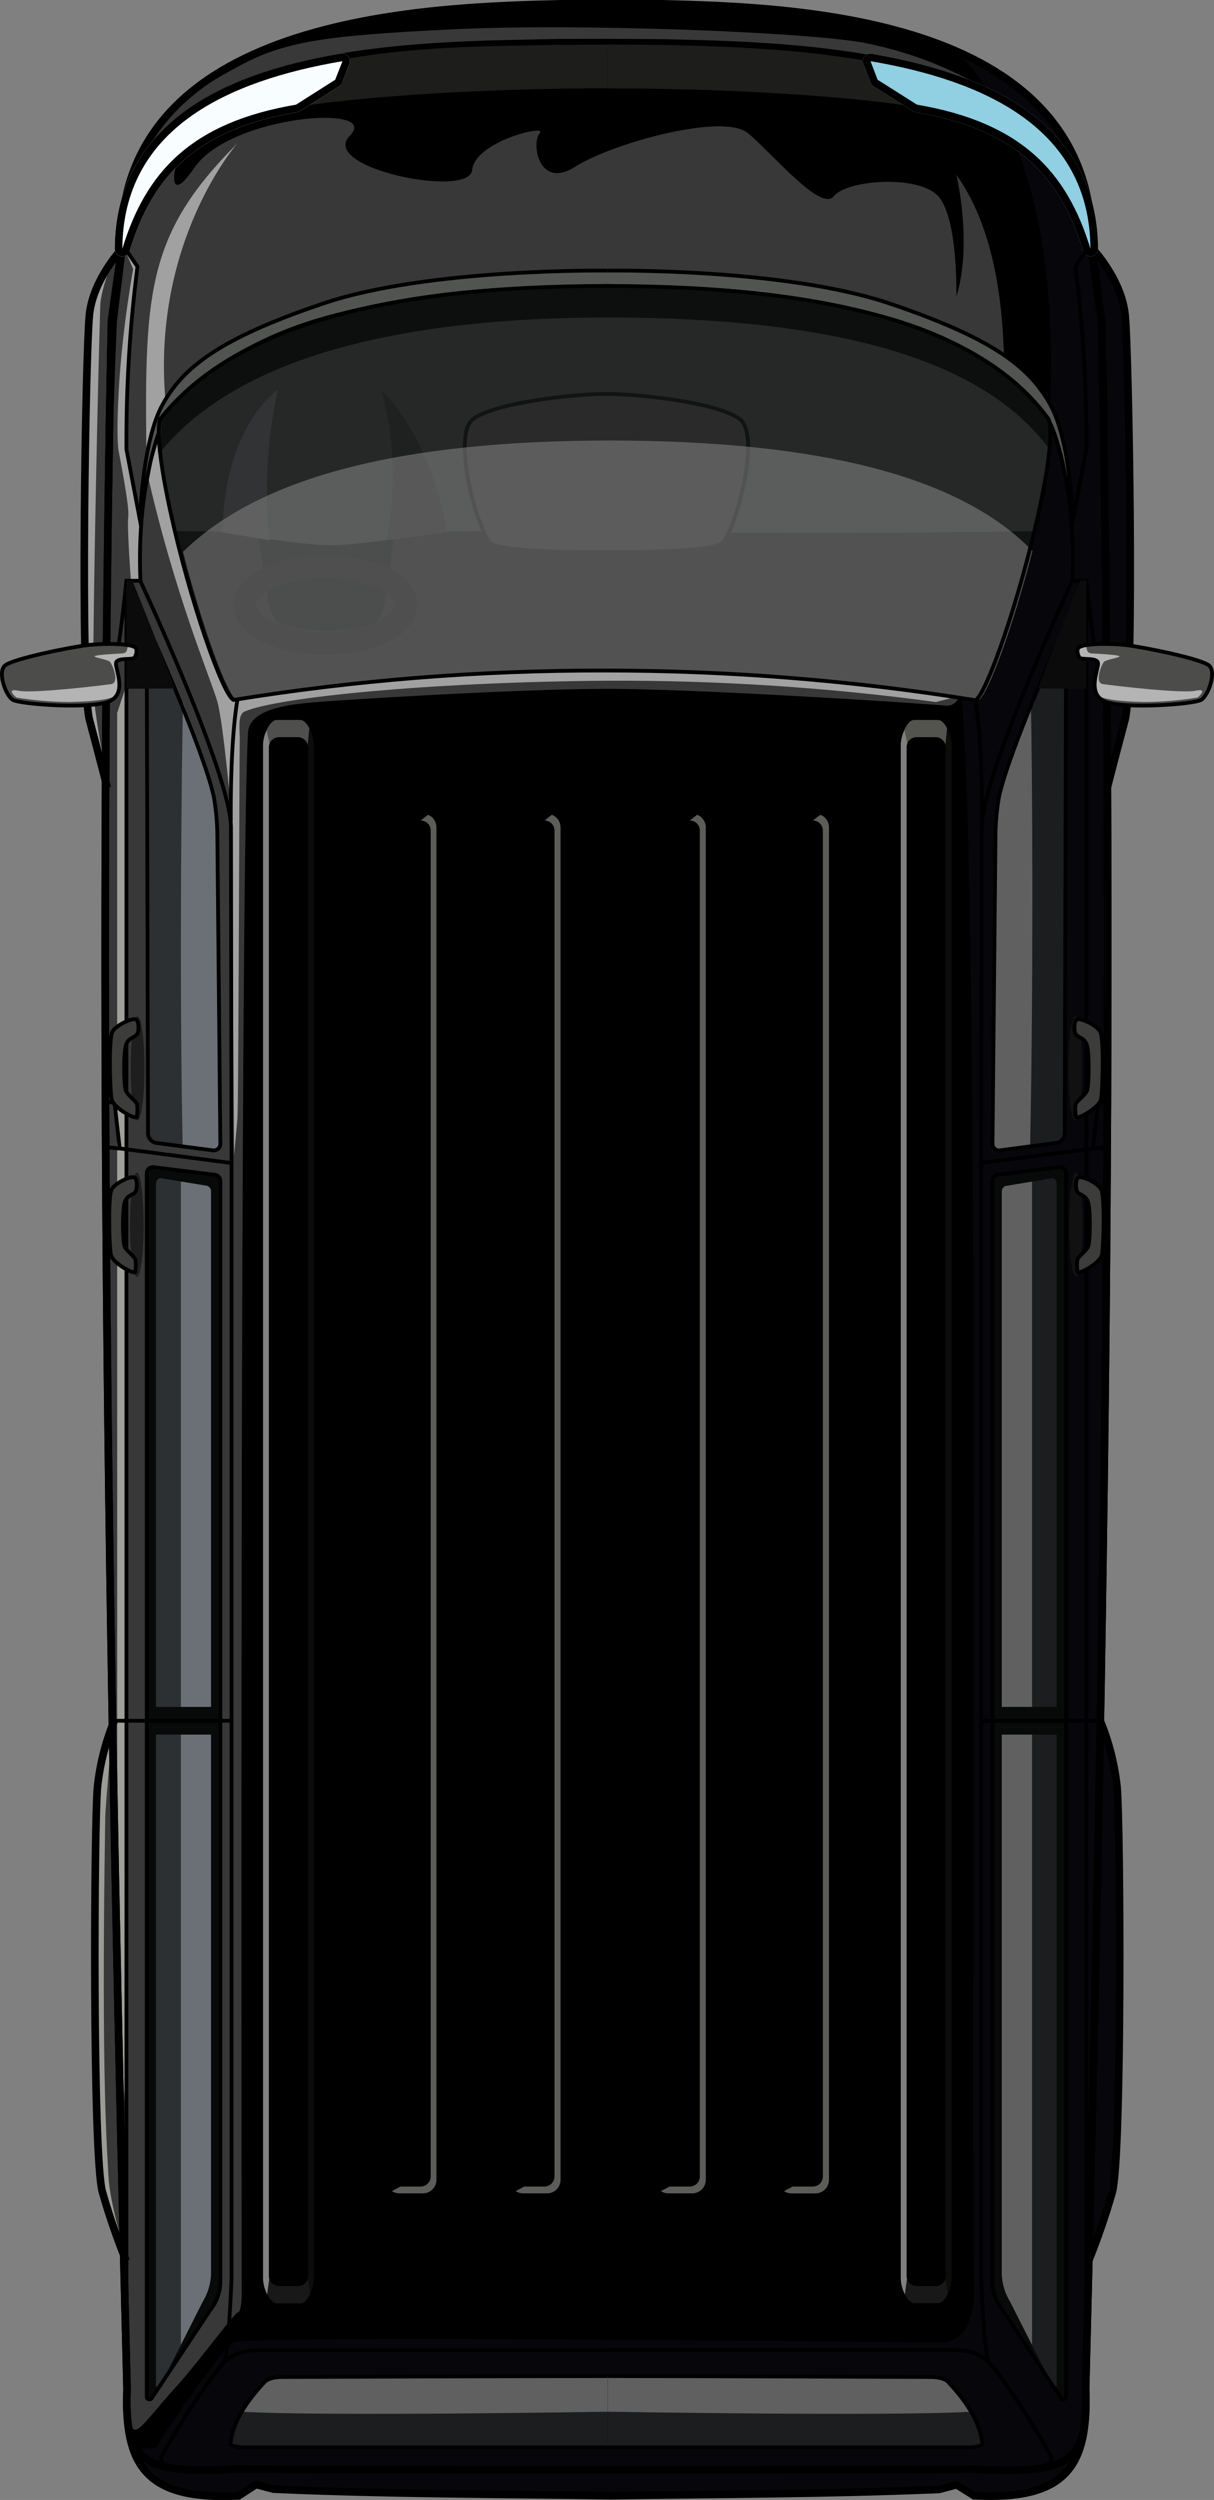 <?xml version="1.0" encoding="utf-8"?>
<!-- Generator: Adobe Illustrator 17.0.0, SVG Export Plug-In . SVG Version: 6.00 Build 0)  -->
<!DOCTYPE svg PUBLIC "-//W3C//DTD SVG 1.1//EN" "http://www.w3.org/Graphics/SVG/1.1/DTD/svg11.dtd">
<svg version="1.1" id="Слой_1" xmlns="http://www.w3.org/2000/svg" xmlns:xlink="http://www.w3.org/1999/xlink" x="0px" y="0px"
	 width="239.918px" height="493.748px" viewBox="0 0 239.918 493.748" enable-background="new 0 0 239.918 493.748"
	 xml:space="preserve">
<rect x="0" y="0" width="239.918" height="493.748" fill="#808080" stroke="none"/>
<g enable-background="new    ">
	<path fill="currentColor" d="M120.75,0.75h10.094c26.73,0.645,86.25,2.535,84.945,49.086c0,0,5.785,4.613,6.445,11.355
		c0.657,6.743,0.957,49.313,1.145,74.559c0.039,4.852-4.543,17.754-4.543,17.754s-0.293,125.09-1.402,187.605
		c2.121,5.055,3.39,9.164,3.515,15.051c0.43,20.199,0.75,43.356-0.113,64.043c-0.344,8.137-2.609,18-5.617,24.606
		c-0.219,9-0.446,18-0.672,27c0.59,15.121-3.75,22.027-22.035,21.062l-3.453-2.16l-3.457,0.914
		c-22.036,0.922-42.875,0.922-64.852,1.246c-22.035-0.324-44.664-0.324-66.691-1.297l-3.457-0.918l-3.457,2.25
		c-18.254,0.918-22.629-6-22.036-21.058c-0.222-8.844-0.66-26.551-0.66-26.551s-4.898-14.586-5.039-20.559
		c-0.519-22.234,0.156-47.25-0.269-69.539c-0.121-6.32,3.105-13.582,3.105-13.582l-1.383-188.844c0,0-4.265-12.75-4.215-19.125
		c0.204-23.457,0.481-67.199,1.043-71.707c0.563-4.507,6.219-12.156,6.219-12.156c-1.297-46.5,60.043-48.39,86.774-49.035
		L120.75,0.75L120.75,0.75z"/>
	<g opacity="0.39" enable-background="new    ">
		<g>
			<g>
				<defs>
					<rect id="SVGID_1_" x="0" y="0" width="240" height="494"/>
				</defs>
				<clipPath id="SVGID_2_">
					<use xlink:href="#SVGID_1_"  overflow="visible"/>
				</clipPath>
				<path clip-path="url(#SVGID_2_)" fill="#111019" d="M222.27,61.5c-0.27-6.359-5.415-10.801-6.27-11.672
					c1.004-30.133-27.668-39.996-27.668-39.996s22.352,15.668,19.059,73.066c-0.75,13.641-10.981,42.457-17.403,54.457
					c3.969,39.504,1.668,277.543,2.535,314.954c0.09,3.75-1.019,10.336-6.539,10.336c-0.531,0-134.175-1.5-139.664-0.098
					c-2.144,0.539-14.199,18.594-15.449,20.875c-0.262,0.476-5.73-0.586-3.609,2.023c0.922,2.91,5.777,8.203,19.672,7.672
					c1.375-0.051,2.132-2.543,3.652-2.422c1.32,0.098,2.664,1.051,3.453,1.102c38.938,2.312,129.277,0.18,131.25,0.152
					c1.129-0.465,2.297-0.836,3.484-1.121c1.118,0.57,3.18,2.133,4.098,2.168c15,0.586,21.313-4.777,21.68-16.266
					c0.258-8.16,0.445-22.066,0.668-30.929c0,0,4.726-11.965,5.035-15.406c1.062-11.79,0.75-74.071,0.434-78.219
					c-0.411-4.199-1.59-8.293-3.481-12.067l1.898-62.023l-0.179-124.387l4.109-14.711C223.035,138.988,224.398,115.051,222.27,61.5z
					"/>
			</g>
		</g>
	</g>
	<g opacity="0.33" enable-background="new    ">
		<g>
			<g>
				<defs>
					<rect id="SVGID_3_" x="0" y="0" width="240" height="494"/>
				</defs>
				<clipPath id="SVGID_4_">
					<use xlink:href="#SVGID_3_"  overflow="visible"/>
				</clipPath>
				<path clip-path="url(#SVGID_4_)" fill="#FFFFEE" d="M181.156,145.59h3.75c0.934,0,1.742,0.648,1.942,1.558l0.316-3.32
					c-0.473-0.914-1.105-1.637-1.801-1.637h-4.687c-0.789,0-1.5,0.922-1.988,2.012c0.187,0.75,0.406,1.688,0.585,2.676
					C179.566,146.098,180.32,145.582,181.156,145.59z"/>
			</g>
		</g>
	</g>
	<g opacity="0.5" enable-background="new    ">
		<g>
			<g>
				<defs>
					<rect id="SVGID_5_" x="0" y="0" width="240" height="494"/>
				</defs>
				<clipPath id="SVGID_6_">
					<use xlink:href="#SVGID_5_"  overflow="visible"/>
				</clipPath>
				<path clip-path="url(#SVGID_6_)" fill="#FFFFFF" d="M179.168,449.543V147.578c0-0.238,0.043-0.476,0.129-0.699
					c-0.184-0.988-0.399-1.934-0.586-2.676c-0.406,0.863-0.641,1.793-0.699,2.746v303.215c0.062,1.047,0.343,2.066,0.816,3
					c0.137-1.078,0.285-2.144,0.422-3.074C179.195,449.914,179.168,449.727,179.168,449.543z"/>
			</g>
		</g>
	</g>
	<g opacity="0.4" enable-background="new    ">
		<g>
			<g>
				<defs>
					<rect id="SVGID_7_" x="0" y="0" width="240" height="494"/>
				</defs>
				<clipPath id="SVGID_8_">
					<use xlink:href="#SVGID_7_"  overflow="visible"/>
				</clipPath>
				<path clip-path="url(#SVGID_8_)" fill="#3C3C3B" d="M184.926,451.5h-3.75c-0.887-0.004-1.664-0.594-1.903-1.449
					c-0.136,0.933-0.285,1.996-0.421,3.078c0.48,0.965,1.14,1.754,1.867,1.754h4.687c0.75,0,1.41-0.809,1.891-1.809
					c-0.141-1.051-0.301-2.078-0.449-3C186.598,450.926,185.812,451.508,184.926,451.5z"/>
			</g>
		</g>
	</g>
	<g opacity="0.4" enable-background="new    ">
		<g>
			<g>
				<defs>
					<rect id="SVGID_9_" x="0" y="0" width="240" height="494"/>
				</defs>
				<clipPath id="SVGID_10_">
					<use xlink:href="#SVGID_9_"  overflow="visible"/>
				</clipPath>
				<path clip-path="url(#SVGID_10_)" fill="#1D1D1B" d="M188.07,146.949c-0.074-1.094-0.375-2.156-0.886-3.121l-0.313,3.32
					c0.027,0.141,0.043,0.286,0.043,0.43v301.965c-0.004,0.187-0.031,0.375-0.09,0.555c0.153,0.929,0.309,1.957,0.449,3
					c0.465-0.914,0.735-1.918,0.797-2.942V146.949z"/>
			</g>
		</g>
	</g>
	<g opacity="0.31" enable-background="new    ">
		<g>
			<g>
				<defs>
					<rect id="SVGID_11_" x="0" y="0" width="240" height="494"/>
				</defs>
				<clipPath id="SVGID_12_">
					<use xlink:href="#SVGID_11_"  overflow="visible"/>
				</clipPath>
				<path clip-path="url(#SVGID_12_)" fill="#FFFFF8" d="M55.125,145.59h3.75c0.934,0,1.742,0.648,1.941,1.558l0.317-3.32
					c-0.473-0.914-1.102-1.637-1.801-1.637h-4.664c-0.75,0-1.5,0.922-1.988,2.012c0.187,0.75,0.406,1.688,0.593,2.676
					C53.559,146.105,54.297,145.59,55.125,145.59z"/>
			</g>
		</g>
	</g>
	<g opacity="0.51" enable-background="new    ">
		<g>
			<g>
				<defs>
					<rect id="SVGID_13_" x="0" y="0" width="240" height="494"/>
				</defs>
				<clipPath id="SVGID_14_">
					<use xlink:href="#SVGID_13_"  overflow="visible"/>
				</clipPath>
				<path clip-path="url(#SVGID_14_)" fill="#FFFFFF" d="M53.137,449.543V147.578c0.004-0.238,0.047-0.476,0.136-0.699
					c-0.187-0.988-0.406-1.934-0.593-2.676c-0.407,0.863-0.641,1.793-0.696,2.746v303.215c0.067,1.047,0.344,2.066,0.817,3
					c0.133-1.078,0.285-2.144,0.418-3.074C53.164,449.914,53.137,449.727,53.137,449.543z"/>
			</g>
		</g>
	</g>
	<g opacity="0.4" enable-background="new    ">
		<g>
			<g>
				<defs>
					<rect id="SVGID_15_" x="0" y="0" width="240" height="494"/>
				</defs>
				<clipPath id="SVGID_16_">
					<use xlink:href="#SVGID_15_"  overflow="visible"/>
				</clipPath>
				<path clip-path="url(#SVGID_16_)" fill="#3C3C3B" d="M58.898,451.5h-3.75c-0.875-0.004-1.648-0.578-1.898-1.418
					c-0.137,0.93-0.285,1.996-0.422,3.074c0.481,0.969,1.141,1.758,1.871,1.758h4.688c0.75,0,1.41-0.812,1.886-1.809
					c-0.14-1.05-0.296-2.078-0.449-3C60.566,450.945,59.777,451.516,58.898,451.5z"/>
			</g>
		</g>
	</g>
	<g opacity="0.4" enable-background="new    ">
		<g>
			<g>
				<defs>
					<rect id="SVGID_17_" x="0" y="0" width="240" height="494"/>
				</defs>
				<clipPath id="SVGID_18_">
					<use xlink:href="#SVGID_17_"  overflow="visible"/>
				</clipPath>
				<path clip-path="url(#SVGID_18_)" fill="#1D1D1B" d="M62.039,146.949c-0.074-1.094-0.375-2.156-0.883-3.121l-0.316,3.32
					c0.031,0.141,0.047,0.286,0.047,0.43v301.965c-0.004,0.187-0.035,0.375-0.09,0.555c0.148,0.929,0.305,1.957,0.449,3
					c0.461-0.914,0.734-1.918,0.793-2.942V146.949z"/>
			</g>
		</g>
	</g>
	<g opacity="0.24" enable-background="new    ">
		<g>
			<g>
				<defs>
					<rect id="SVGID_19_" x="0" y="0" width="240" height="494"/>
				</defs>
				<clipPath id="SVGID_20_">
					<use xlink:href="#SVGID_19_"  overflow="visible"/>
				</clipPath>
				<path clip-path="url(#SVGID_20_)" d="M130.551,429.855V164.031c0-1.097,0.89-1.984,1.988-1.984h3.75l1.465-1.125
					c-0.32-0.133-0.66-0.199-1.008-0.195h-4.687c-1.481-0.004-2.684,1.195-2.684,2.675V430.5c-0.008,0.902,0.441,1.75,1.191,2.25
					l1.711-0.898C131.277,431.723,130.531,430.863,130.551,429.855z"/>
			</g>
		</g>
	</g>
	<g opacity="0.36" enable-background="new    ">
		<g>
			<g>
				<defs>
					<rect id="SVGID_21_" x="0" y="0" width="240" height="494"/>
				</defs>
				<clipPath id="SVGID_22_">
					<use xlink:href="#SVGID_21_"  overflow="visible"/>
				</clipPath>
				<path clip-path="url(#SVGID_22_)" fill="#FFFFF8" d="M137.773,160.922l-1.461,1.125c1.098,0,1.989,0.887,1.989,1.984v265.824
					c0,1.098-0.891,1.989-1.989,1.989h-3.75c-0.078,0.008-0.16,0.008-0.238,0l-1.711,0.898c0.442,0.297,0.965,0.453,1.5,0.449h4.688
					c1.48,0,2.683-1.199,2.683-2.683V163.402C139.48,162.301,138.801,161.316,137.773,160.922z"/>
			</g>
		</g>
	</g>
	<g opacity="0.24" enable-background="new    ">
		<g>
			<g>
				<defs>
					<rect id="SVGID_23_" x="0" y="0" width="240" height="494"/>
				</defs>
				<clipPath id="SVGID_24_">
					<use xlink:href="#SVGID_23_"  overflow="visible"/>
				</clipPath>
				<path clip-path="url(#SVGID_24_)" d="M154.914,429.855V164.031c0-1.093,0.883-1.98,1.977-1.984h3.75l1.5-1.125
					c-0.317-0.133-0.661-0.199-1.004-0.195h-4.696c-1.48,0-2.679,1.195-2.683,2.675V430.5c-0.008,0.906,0.445,1.75,1.199,2.25
					l1.711-0.898C155.656,431.738,154.895,430.875,154.914,429.855z"/>
			</g>
		</g>
	</g>
	<g opacity="0.36" enable-background="new    ">
		<g>
			<g>
				<defs>
					<rect id="SVGID_25_" x="0" y="0" width="240" height="494"/>
				</defs>
				<clipPath id="SVGID_26_">
					<use xlink:href="#SVGID_25_"  overflow="visible"/>
				</clipPath>
				<path clip-path="url(#SVGID_26_)" fill="#FFFFF8" d="M162.137,160.922l-1.5,1.125c1.097,0,1.984,0.887,1.984,1.984v265.824
					c0,1.098-0.887,1.989-1.984,1.989h-3.75c-0.078,0.004-0.157,0.004-0.235,0l-1.703,0.906c0.446,0.297,0.969,0.453,1.5,0.449
					h4.696c1.484,0,2.683-1.203,2.683-2.683V163.402C163.828,162.305,163.156,161.324,162.137,160.922z"/>
			</g>
		</g>
	</g>
	<g opacity="0.24" enable-background="new    ">
		<g>
			<g>
				<defs>
					<rect id="SVGID_27_" x="0" y="0" width="240" height="494"/>
				</defs>
				<clipPath id="SVGID_28_">
					<use xlink:href="#SVGID_27_"  overflow="visible"/>
				</clipPath>
				<path clip-path="url(#SVGID_28_)" d="M101.836,429.855V164.031c0-1.097,0.891-1.984,1.988-1.984h3.75l1.453-1.125
					c-0.316-0.133-0.656-0.199-0.996-0.195h-4.695c-1.484-0.004-2.688,1.195-2.688,2.675V430.5c-0.003,0.906,0.446,1.75,1.204,2.25
					l1.707-0.898C102.559,431.723,101.816,430.863,101.836,429.855z"/>
			</g>
		</g>
	</g>
	<g opacity="0.36" enable-background="new    ">
		<g>
			<g>
				<defs>
					<rect id="SVGID_29_" x="0" y="0" width="240" height="494"/>
				</defs>
				<clipPath id="SVGID_30_">
					<use xlink:href="#SVGID_29_"  overflow="visible"/>
				</clipPath>
				<path clip-path="url(#SVGID_30_)" fill="#FFFFF8" d="M109.059,160.922l-1.457,1.125c1.093,0.004,1.98,0.891,1.98,1.984v265.824
					c0,1.094-0.887,1.985-1.98,1.989h-3.75c-0.079,0.008-0.153,0.008-0.231,0l-1.711,0.898c0.445,0.297,0.965,0.453,1.5,0.449h4.695
					c1.481,0,2.68-1.203,2.676-2.683V163.402C110.777,162.297,110.09,161.312,109.059,160.922z"/>
			</g>
		</g>
	</g>
	<g opacity="0.24" enable-background="new    ">
		<g>
			<g>
				<defs>
					<rect id="SVGID_31_" x="0" y="0" width="240" height="494"/>
				</defs>
				<clipPath id="SVGID_32_">
					<use xlink:href="#SVGID_31_"  overflow="visible"/>
				</clipPath>
				<path clip-path="url(#SVGID_32_)" d="M77.371,429.855V164.031c0-1.097,0.891-1.984,1.988-1.984h3.75l1.453-1.125
					c-0.316-0.133-0.656-0.199-0.996-0.195h-4.668c-1.48-0.004-2.683,1.195-2.683,2.675V430.5c-0.004,0.906,0.445,1.75,1.199,2.25
					l1.711-0.898C78.113,431.738,77.352,430.875,77.371,429.855z"/>
			</g>
		</g>
	</g>
	<g opacity="0.36" enable-background="new    ">
		<g>
			<g>
				<defs>
					<rect id="SVGID_33_" x="0" y="0" width="240" height="494"/>
				</defs>
				<clipPath id="SVGID_34_">
					<use xlink:href="#SVGID_33_"  overflow="visible"/>
				</clipPath>
				<path clip-path="url(#SVGID_34_)" fill="#FFFFF8" d="M84.594,160.922l-1.457,1.125c1.093,0.004,1.98,0.891,1.98,1.984v265.824
					c0,1.094-0.887,1.985-1.98,1.989h-3.75c-0.078,0.008-0.157,0.008-0.231,0l-1.711,0.898c0.446,0.297,0.965,0.453,1.5,0.449h4.696
					c1.457-0.035,2.617-1.234,2.609-2.691V163.402C86.254,162.316,85.598,161.332,84.594,160.922z"/>
			</g>
		</g>
	</g>
	<g opacity="0.22" enable-background="new    ">
		<g>
			<g>
				<defs>
					<rect id="SVGID_35_" x="0" y="0" width="240" height="494"/>
				</defs>
				<clipPath id="SVGID_36_">
					<use xlink:href="#SVGID_35_"  overflow="visible"/>
				</clipPath>
				<path clip-path="url(#SVGID_36_)" fill="#FFFFFF" d="M198.414,70.148c-0.285-7.441-1.082-24-9.414-35.632
					c0,0,3.262,13.41,0,24.089c0,0,0.398-16.148-3.84-20.121c-4.238-3.976-17.871-2.91-20.387,0.27
					c-2.511,3.18-12.043-8.34-16.941-12.445c-4.898-4.102-26.863,1.988-34.148,6.617c-7.282,4.625-8.731-4.762-7.012-6.617
					c1.719-1.852-12.84,1.589-13.363,7.277c-0.528,5.684-30.481-0.438-24.161-6.789c6.325-6.352-23.668-4.063-30.75,6.351
					c-7.078,10.418-3.523-6.531,1.411-8.824c4.937-2.297,45.488-19.133,97.261-13.742c51.774,5.395,54.317,5.094,54.317,5.094
					c-6.559-3.426-13.586-5.871-20.852-7.262c-11.582-2.09-55.941-3.855-81.234-2.617c-25.289,1.238-33.141,2.371-42.367,7.41
					c-9.223,5.039-15.547,9-17.93,16.082c-2.387,7.078-4.434,13.543-5.418,22.789l-0.906-0.539
					c-3.504,3.668-5.375,8.598-5.184,13.664c0.367,8.492-1.109,37.344-0.848,37.141c0.266-0.203,0.579,36.347,0.579,36.347
					l3.16,12.59L21,156.676l0.801,185.16l-1.039,3.75l-1.5,6.578c0,0-1,39.109,0.508,78.18l2.593,9.539l2.043,5.398l0.75,32.102
					c0,0,0.449,2.48,1.606,2.48c1.152,0,3.793-3.832,8.031-8.465c4.238-4.636,11.566-14.648,12.141-14.648
					c0.578,0,0.832-1.973,0.832-3.562c0-1.59-0.434-277.094,1.246-308.485c0.261-4.941,8.941-5.609,13.027-6
					c4.09-0.387,40.195-2.66,58.098-2.66c17.902,0,63.312,2.934,66.687,3.328c3.375,0.399,4.156-5.445,3.629-8.625
					C189.93,127.566,198.414,70.148,198.414,70.148z"/>
			</g>
		</g>
	</g>
	<g opacity="0.53" enable-background="new    ">
		<g>
			<g>
				<defs>
					<rect id="SVGID_37_" x="0" y="0" width="240" height="494"/>
				</defs>
				<clipPath id="SVGID_38_">
					<use xlink:href="#SVGID_37_"  overflow="visible"/>
				</clipPath>
				<path clip-path="url(#SVGID_38_)" fill="#FFFFFF" d="M46.934,28.297c0,0-16.934,19.187-14.25,50.687
					c2.437,28.274,15.668,59.309,15.668,59.309s30-11.789,71.484-9.414c41.48,2.379,70.152,8.476,70.152,8.476l-5.031,1.297
					c-21.582-2.918-43.344-4.324-65.121-4.207c-35.25,0.262-65.168,3.301-71.484,6.082c-1.5,0.668-0.907,3.75-0.973,5.625
					c-0.07,1.875-0.234,71.739-0.445,74.551c-0.207,2.813-0.68,7.445-0.68,7.445l-0.504-67.226c0,0-1.574-17.844-2.766-22.231
					c-1.195-4.39-8.461-21-14.011-45.812C28.539,58.379,28.5,46.695,46.934,28.297z"/>
			</g>
		</g>
	</g>
	<g opacity="0.53" enable-background="new    ">
		<g>
			<g>
				<defs>
					<rect id="SVGID_39_" x="0" y="0" width="240" height="494"/>
				</defs>
				<clipPath id="SVGID_40_">
					<use xlink:href="#SVGID_39_"  overflow="visible"/>
				</clipPath>
				<path clip-path="url(#SVGID_40_)" fill="#FFFFFF" d="M24.75,49.5l2.512,3.375c0,0-3.114,24.156-2.25,34.809l2.648,13.371
					l0.219,2.867l-0.219,10.781h-1.785c0,0-0.797-10.543-0.531-12.59c0.261-2.047-1.5-10.851-1.922-13.172
					c-0.418-2.316-0.442-17.007,2.894-35.804L24.75,49.5z"/>
			</g>
		</g>
	</g>
	<g opacity="0.53" enable-background="new    ">
		<g>
			<g>
				<defs>
					<rect id="SVGID_41_" x="0" y="0" width="240" height="494"/>
				</defs>
				<clipPath id="SVGID_42_">
					<use xlink:href="#SVGID_41_"  overflow="visible"/>
				</clipPath>
				<path clip-path="url(#SVGID_42_)" fill="#FFFFFF" d="M21.922,52.363c-2.094,1.957-3.449,4.578-3.84,7.418
					c-0.598,4.688-1.828,73.582-0.922,77.926s3.227,12,3.227,12s-1.637-8.473-1.907-12.973c-0.269-4.5,0.571-50.613,1.329-76.32
					C19.898,57.414,21.922,52.363,21.922,52.363z"/>
			</g>
		</g>
	</g>
	<g opacity="0.5" enable-background="new    ">
		<g>
			<g>
				<defs>
					<rect id="SVGID_43_" x="0" y="0" width="240" height="494"/>
				</defs>
				<clipPath id="SVGID_44_">
					<use xlink:href="#SVGID_43_"  overflow="visible"/>
				</clipPath>
				<path clip-path="url(#SVGID_44_)" fill="#FFFFF5" d="M22.164,342c0,0-3.219,8.602-3.176,17.477c0.047,8.871,0,51.75,0,51.75
					l0.895,19.648l4.035,11.316c0,0-2.25-7.804-2.469-12.238c-0.215-4.433-1.5-18.512-0.652-70.898v-0.114
					C20.871,356.199,22.164,342,22.164,342z"/>
			</g>
		</g>
	</g>
	<g opacity="0.53" enable-background="new    ">
		<g>
			<g>
				<defs>
					<rect id="SVGID_45_" x="0" y="0" width="240" height="494"/>
				</defs>
				<clipPath id="SVGID_46_">
					<use xlink:href="#SVGID_45_"  overflow="visible"/>
				</clipPath>
				<polygon clip-path="url(#SVGID_46_)" fill="#FFFFF5" points="24.996,135.234 24.887,417.586 23.16,397.297 23.16,140.797 				
					"/>
			</g>
		</g>
	</g>
	<path fill="none" stroke="#000000" stroke-width="1.5" stroke-miterlimit="10" d="M217.441,339.855
		c1.723,4.18,2.84,8.583,3.321,13.079c0.668,7.019,1.004,73.05-0.953,80.043c-1.317,4.597-2.875,9.125-4.672,13.558"/>
	<path fill="none" stroke="#000000" stroke-width="1.5" stroke-miterlimit="10" d="M218.828,155.566c0,0,1.649-6.406,3.516-13.418
		c1.867-7.011,0.75-73.035,0-80.046c-0.75-7.016-6.434-12.977-6.434-12.977l1.754,14.25c0,0,0.609,17.895,0.414,21.801"/>
	<path fill="none" stroke="#000000" stroke-width="1.5" stroke-miterlimit="10" d="M120.75,0.75h10.094
		c26.73,0.645,86.25,2.535,84.945,49.086l1.891,13.5c2.859,135.543,0.324,273-3.133,408.512c0.59,15.121-3.75,22.027-22.035,21.058
		l-3.453-2.16l-3.457,0.918c-22.036,0.922-42.875,0.922-64.852,1.242c-22.035-0.32-44.664-0.32-66.691-1.297l-3.457-0.914
		l-3.457,2.25c-18.254,0.914-22.629-6-22.036-21.058c-3.449-135.543-5.937-273-3.074-408.512l1.891-13.551
		C22.613,3.285,83.953,1.395,110.684,0.75H120.75z"/>
	<path fill="none" stroke="#000000" stroke-width="1.5" stroke-miterlimit="10" d="M120.75,8.414l10.094,0.063
		c26.73,0.644,86.25,1.234,84.945,41.359l1.891,13.5c2.859,135.543,0.324,273-3.133,408.512c0.59,15.121-3.75,16.738-22.035,15.816
		c-6,0.113-141,0.164-145.367-0.051c-18.254,0.973-22.629-0.699-22.036-15.75c-3.449-135.539-5.937-273-3.074-408.511l1.891-13.551
		c-1.297-42,60.043-40.719,86.773-41.371L120.75,8.414z"/>
	<path fill="none" stroke="#000000" stroke-width="1.5" stroke-miterlimit="10" d="M22.574,339.855
		c-1.719,4.18-2.836,8.586-3.312,13.079c-0.668,7.019-1.008,73.066,0.988,80.043c1.316,4.597,2.875,9.125,4.672,13.558"/>
	<path fill="none" stroke="#000000" stroke-width="1.5" stroke-miterlimit="10" d="M21.195,155.566c0,0-1.648-6.406-3.519-13.418
		c-1.867-7.011-0.75-73.035,0-80.046c0.75-7.016,6.437-12.977,6.437-12.977l-1.754,14.25c0,0-0.75,17.543-0.75,21.953"/>
	<path fill="#1C1D1E" d="M197.578,227.203c-0.758,0.086-1.426-0.5-1.437-1.265l0.597-61.5c0.055-2.376,0.285-4.747,0.692-7.086
		c2.047-9.258,12.246-31.946,12.246-31.946l1.008,0.188l-0.262,98.207c-0.004,1.008-0.774,1.847-1.781,1.941L197.578,227.203z"/>
	<path fill="#606060" d="M203.738,139.359c-2.484,6.68-5.332,13.582-6.308,18c-0.407,2.34-0.637,4.711-0.692,7.086l-0.597,61.5
		c0.011,0.766,0.679,1.352,1.437,1.266l6-0.75C204.277,192.797,204,150.961,203.738,139.359z"/>
	<path fill="none" stroke="#000000" stroke-width="0.75" stroke-miterlimit="10" d="M197.578,227.203
		c-0.758,0.086-1.426-0.5-1.437-1.265l0.597-61.5c0.055-2.376,0.285-4.747,0.692-7.086c2.047-9.258,12.246-31.946,12.246-31.946
		l1.008,0.188l-0.262,98.207c-0.004,1.008-0.774,1.847-1.781,1.941L197.578,227.203z"/>
	<path fill="#1D1D1B" d="M120.105,8.414l10.102,0.063c10.582,0.269,26.297,0.539,41.414,3.238l9.399,9.797
		c-16.762-2.696-43.364-3.715-60.915-3.676"/>
	<path fill="none" stroke="#000000" stroke-width="0.75" stroke-miterlimit="10" d="M120.105,8.414l10.102,0.063
		c10.582,0.269,26.297,0.539,41.414,3.238l9.399,9.797c-16.762-2.696-43.364-3.715-60.915-3.676"/>
	<path fill="#91CFE2" d="M172.035,10.582c-1.055,0-1.781,1.055-1.402,2.039l1.402,3.668c0.11,0.313,0.32,0.578,0.602,0.75
		l7.777,4.914c0.164,0.106,0.352,0.18,0.547,0.211c9.703,1.648,17.031,4.754,22.402,9.477c4.883,4.312,8.285,10.015,10.703,17.941
		c0.192,0.629,0.774,1.059,1.43,1.059c0.078,0.007,0.152,0.007,0.227,0c0.738-0.114,1.285-0.754,1.273-1.5
		c-0.043-11.422-4.738-20.582-13.949-27.227c-7.379-5.332-17.445-9-30.75-11.293c-0.082-0.008-0.164-0.008-0.246,0"/>
	<path d="M172.035,10.582c-1.055,0-1.781,1.055-1.402,2.039l1.402,3.668c0.11,0.313,0.32,0.578,0.602,0.75l7.777,4.914
		c0.164,0.106,0.352,0.18,0.547,0.211c9.703,1.648,17.031,4.754,22.402,9.477c4.883,4.312,8.285,10.015,10.703,17.941
		c0.192,0.629,0.774,1.059,1.43,1.059c0.078,0.007,0.152,0.007,0.227,0c0.738-0.114,1.285-0.754,1.273-1.5
		c-0.043-11.422-4.738-20.582-13.949-27.227c-7.379-5.332-17.445-9-30.75-11.293c-0.082-0.008-0.164-0.008-0.246,0 M172.035,12.082
		c22.5,3.832,43.356,13.23,43.461,37.043c-4.641-15.227-13.656-24.945-34.281-28.453l-7.777-4.922L172.035,12.082z"/>
	
		<line fill="none" stroke="#000000" stroke-width="0.75" stroke-miterlimit="10" x1="214.695" y1="115.148" x2="214.695" y2="465.316"/>
	<path fill="none" stroke="#000000" stroke-width="0.75" stroke-miterlimit="10" d="M214.695,114.676h-2.761
		c0,0-17.922,38.363-17.922,48.75l-0.106,66.246L216,226.828l1.012-9l1.5-0.207l0.144-80.715
		C217.094,134.129,216.059,127.613,214.695,114.676z"/>
	<path fill="#0B0B0B" d="M213.516,114.676c0,0-5.954,14.738-8.383,21.293l9.562,0.058v-21.351
		C214.695,114.676,213.516,114.676,213.516,114.676z"/>
	<path fill="none" stroke="#000000" stroke-width="0.75" stroke-miterlimit="10" d="M207.391,82.898c0,0,5.382,11.618,4.543,31.778"
		/>
	<path fill="none" stroke="#000000" stroke-width="0.75" stroke-miterlimit="10" d="M192.75,138.293c0,0,1.41,6.953,1.305,23.918"/>
	<path fill="none" stroke="#000000" stroke-width="0.75" stroke-miterlimit="10" d="M211.809,103.891l2.886-15.157
		c0.082-12.066-0.648-24.121-2.183-36.086l2.422-3.523"/>
	<path fill="#525452" d="M120.105,53.445c0,0,34.875-0.531,55.657,6.481c20.785,7.012,27.75,12.703,31.8,19.988
		c4.051,7.281,4.461,22.836,4.461,22.836s-1.582-9.922-2.316-12.637s-1.629-6.269-3.359-8.41c-1.735-2.137-10.778-13.781-33-19.422
		c-22.223-5.64-37.11-5.25-53.25-5.785"/>
	<path fill="none" stroke="#000000" stroke-width="0.75" stroke-miterlimit="10" d="M120.105,53.445c0,0,34.875-0.531,55.657,6.481
		c20.785,7.012,27.75,12.703,31.8,19.988c4.051,7.281,4.461,22.836,4.461,22.836s-1.582-9.922-2.316-12.637s-1.629-6.269-3.359-8.41
		c-1.735-2.137-10.778-13.781-33-19.422c-22.223-5.64-37.11-5.25-53.25-5.785"/>
	<path fill="none" stroke="#000000" stroke-width="0.75" stroke-miterlimit="10" d="M207.406,487.559l0.426-2.25
		c-2.828-5.149-5.969-10.125-9.398-14.903c-3.075-4.5-4.797-6.375-10.633-6.269h-67.696"/>
	<path fill="#1C1D1E" d="M120.105,483.352h70.934c1.063,0.05,2.125-0.118,3.121-0.493c-0.351-3.925-2.535-7.898-6.84-12.48
		c-0.269-0.27-1.156-0.918-3.414-0.918c-20.828-0.082-42.269-0.156-63.801-0.18C120.105,469.281,120.105,483.352,120.105,483.352z"
		/>
	<path fill="#606060" d="M191.918,476.316c-1.41-2.07-2.949-4.054-4.598-5.937c-0.269-0.27-1.156-0.918-3.414-0.918
		c-20.828-0.082-42.269-0.156-63.801-0.18v7.035C120.105,476.316,176.168,477.254,191.918,476.316z"/>
	<path fill="none" stroke="#000000" stroke-width="0.75" stroke-miterlimit="10" d="M120.105,483.352h70.934
		c1.063,0.05,2.125-0.118,3.121-0.493c-0.351-3.925-2.535-7.898-6.84-12.48c-0.269-0.27-1.156-0.918-3.414-0.918
		c-20.828-0.082-42.269-0.156-63.801-0.18"/>
	<path fill="none" stroke="#000000" stroke-width="0.75" stroke-miterlimit="10" d="M193.906,229.703V450
		c0,0,0.367,11.25,1.328,16.5"/>
	
		<line fill="none" stroke="#000000" stroke-width="0.75" stroke-miterlimit="10" x1="216.023" y1="226.828" x2="218.836" y2="226.566"/>
	<g opacity="0.47" enable-background="new    ">
		<g>
			<g>
				<defs>
					<rect id="SVGID_47_" x="0" y="0" width="240" height="494"/>
				</defs>
				<clipPath id="SVGID_48_">
					<use xlink:href="#SVGID_47_"  overflow="visible"/>
				</clipPath>
				<path clip-path="url(#SVGID_48_)" fill="#1D1D1B" d="M213.855,210.996c0,5.684-0.609,10.293-1.359,10.293
					s-1.355-4.609-1.355-10.293c0-5.68,0.605-10.289,1.355-10.289S213.855,205.316,213.855,210.996z"/>
			</g>
		</g>
	</g>
	<path fill="#3C3C3B" d="M212.949,201.301c-0.715,0.156-0.797,2.25-0.355,2.953c0.445,0.707,1.5,0.578,2.117,1.898
		c0.613,1.321,0.539,8.317,0.098,9.286c-0.446,0.968-2.125,2.101-2.25,2.714c-0.11,0.825-0.079,1.66,0.089,2.477
		c0.172,0.523,4.582-1.77,4.934-3.535c0.352-1.762,0.621-12.043-0.172-13.364C216.613,202.41,213.75,201.129,212.949,201.301z"/>
	<path fill="none" stroke="#000000" stroke-width="0.75" stroke-miterlimit="10" d="M212.949,201.301
		c-0.715,0.156-0.797,2.25-0.355,2.953c0.445,0.707,1.5,0.578,2.117,1.898c0.613,1.321,0.539,8.317,0.098,9.286
		c-0.446,0.968-2.125,2.101-2.25,2.714c-0.11,0.825-0.079,1.66,0.089,2.477c0.172,0.523,4.582-1.77,4.934-3.535
		c0.352-1.762,0.621-12.043-0.172-13.364C216.613,202.41,213.75,201.129,212.949,201.301z"/>
	<path fill="#1C1D1E" d="M209.355,230.477l-5.421,0.671v233.805l5.773,8.703c0.293,0.434,0.973,0.231,0.977-0.293V231.645
		C210.684,230.934,210.059,230.383,209.355,230.477z"/>
	<path fill="#606060" d="M197.25,231.984c-0.617,0.078-1.082,0.606-1.078,1.227v217.777c0.117,2.032,0.887,3.973,2.187,5.535
		l5.602,8.43V231.148L197.25,231.984z"/>
	<g opacity="0.47" enable-background="new    ">
		<g>
			<g>
				<defs>
					<rect id="SVGID_49_" x="0" y="0" width="240" height="494"/>
				</defs>
				<clipPath id="SVGID_50_">
					<use xlink:href="#SVGID_49_"  overflow="visible"/>
				</clipPath>
				<ellipse clip-path="url(#SVGID_50_)" fill="#1D1D1B" cx="212.639" cy="241.875" rx="1.357" ry="10.289"/>
			</g>
		</g>
	</g>
	<path fill="#3C3C3B" d="M213.238,232.5c-0.687,0.148-0.75,2.176-0.336,2.859c0.414,0.68,1.45,0.555,2.047,1.836
		c0.602,1.282,0.528,8.055,0.098,9c-0.426,0.946-2.063,2.032-2.145,2.633c-0.105,0.797-0.078,1.606,0.082,2.391
		c0.172,0.511,4.442-1.707,4.786-3.418c0.343-1.711,0.601-11.664-0.172-12.946C216.824,233.574,214.012,232.32,213.238,232.5z"/>
	<path fill="none" stroke="#000000" stroke-width="0.75" stroke-miterlimit="10" d="M213.238,232.5
		c-0.687,0.148-0.75,2.176-0.336,2.859c0.414,0.68,1.45,0.555,2.047,1.836c0.602,1.282,0.528,8.055,0.098,9
		c-0.426,0.946-2.063,2.032-2.145,2.633c-0.105,0.797-0.078,1.606,0.082,2.391c0.172,0.511,4.442-1.707,4.786-3.418
		c0.343-1.711,0.601-11.664-0.172-12.946C216.824,233.574,214.012,232.32,213.238,232.5z"/>
	<path fill="#080909" d="M209.355,230.477l-12.136,1.5c-0.617,0.078-1.078,0.605-1.078,1.226v217.785
		c0.121,2.032,0.886,3.973,2.187,5.535l9.535,14.356l-8.25-16.305c-1.004-1.636-1.566-3.504-1.636-5.422v-213.75
		c-0.039-0.523,0.277-1.007,0.773-1.175l9.074-1.5c0.535-0.09,1,0.449,1,1.144v237.234c0,0.375-0.277,0.586-0.512,0.497l1.364,2.054
		c0.293,0.434,0.972,0.231,0.976-0.293V231.645C210.652,230.949,210.047,230.402,209.355,230.477z"/>
	<rect x="196.141" y="337.117" fill="#080909" width="14.543" height="5.469"/>
	<path fill="none" stroke="#000000" stroke-width="0.75" stroke-miterlimit="10" d="M210.684,473.363
		c-0.004,0.524-0.684,0.727-0.977,0.293l-11.379-17.133c-1.301-1.562-2.066-3.503-2.187-5.535V233.25
		c0-0.625,0.461-1.152,1.078-1.23l12.136-1.5c0.704-0.09,1.329,0.46,1.329,1.171V473.363z"/>
	
		<line fill="none" stroke="#000000" stroke-width="0.75" stroke-miterlimit="10" x1="193.906" y1="339.855" x2="216.758" y2="339.855"/>
	<path fill="#2D3033" d="M42.105,227.203c0.758,0.086,1.426-0.5,1.442-1.265l-0.602-61.5c-0.05-2.376-0.281-4.747-0.691-7.086
		C40.207,148.117,30,125.43,30,125.43l-1.004,0.187l0.254,98.207c0.012,1.008,0.789,1.84,1.793,1.926L42.105,227.203z"/>
	<path fill="#6B7077" d="M36.164,138.691c2.484,6.688,5.117,14.25,6.09,18.68c0.41,2.344,0.641,4.711,0.691,7.09l0.602,61.5
		c-0.016,0.762-0.684,1.351-1.442,1.266l-6-0.75C35.406,192.797,35.918,150.301,36.164,138.691z"/>
	<path fill="#1D1D1B" d="M120.105,17.82c-17.543-0.039-44.843,1.02-61.605,3.703l9.945-10.273
		c15.121-2.699,30.981-2.496,41.567-2.766l10.093-0.054"/>
	<path fill="none" stroke="#000000" stroke-width="0.75" stroke-miterlimit="10" d="M120.105,17.82
		c-17.543-0.039-44.843,1.02-61.605,3.703l9.945-10.273c15.121-2.699,30.981-2.496,41.567-2.766l10.093-0.054"/>
	<path fill="none" stroke="#000000" stroke-width="0.75" stroke-miterlimit="10" d="M42.105,227.203
		c0.758,0.086,1.426-0.5,1.442-1.265l-0.602-61.5c-0.05-2.376-0.281-4.747-0.691-7.086C40.207,148.117,30,125.43,30,125.43
		l-1.004,0.187l0.254,98.207c0.012,1.008,0.789,1.84,1.793,1.926L42.105,227.203z"/>
	<path fill="#F8FDFF" d="M67.648,10.582c-0.082-0.008-0.164-0.008-0.246,0c-13.32,2.25-23.386,6-30.75,11.297
		c-9.226,6.668-13.918,15.824-13.972,27.246c-0.008,0.746,0.535,1.387,1.273,1.5c0.078,0.008,0.156,0.008,0.235,0
		c0.656,0,1.238-0.43,1.433-1.059c2.414-7.925,5.82-13.625,10.703-17.937c5.367-4.727,12.688-7.832,22.403-9.481
		c0.195-0.031,0.378-0.105,0.546-0.21l7.778-4.915c0.277-0.171,0.492-0.437,0.597-0.75l1.403-3.664
		c0.383-0.984-0.348-2.043-1.403-2.043"/>
	<path d="M67.648,10.574c-0.082-0.008-0.164-0.008-0.246,0c-13.32,2.25-23.386,6-30.75,11.297
		c-9.226,6.676-13.918,15.832-13.972,27.254c-0.008,0.746,0.535,1.387,1.273,1.5c0.078,0.008,0.156,0.008,0.235,0
		c0.656,0,1.238-0.43,1.433-1.059c2.414-7.925,5.82-13.625,10.703-17.937c5.367-4.727,12.688-7.832,22.403-9.481
		c0.195-0.031,0.378-0.105,0.546-0.21l7.778-4.915c0.277-0.171,0.492-0.437,0.597-0.75l1.403-3.664
		c0.383-0.984-0.348-2.043-1.403-2.043 M66.246,15.75L58.5,20.672C37.844,24.18,28.828,33.898,24.18,49.125
		c0.113-23.813,20.957-33.211,43.5-37.043L66.246,15.75z"/>
	
		<line fill="none" stroke="#000000" stroke-width="0.75" stroke-miterlimit="10" x1="24.988" y1="114.676" x2="24.988" y2="465.316"/>
	<path fill="none" stroke="#000000" stroke-width="0.75" stroke-miterlimit="10" d="M21,136.891l0.141,80.714l1.5,0.211l1.015,9
		l22.094,2.887l-0.105-66.25c0-10.414-17.926-48.75-17.926-48.75h-2.731C23.625,127.613,22.59,134.129,21,136.891z"/>
	<path fill="#0B0B0B" d="M26.168,114.676c0,0,5.953,14.738,8.383,21.293l-9.563,0.058v-21.351
		C24.988,114.676,26.168,114.676,26.168,114.676z"/>
	<path fill="none" stroke="#000000" stroke-width="0.75" stroke-miterlimit="10" d="M32.297,82.898c0,0-5.387,11.602-4.547,31.778"
		/>
	<path fill="none" stroke="#000000" stroke-width="0.75" stroke-miterlimit="10" d="M46.914,138.293c0,0-1.41,6.953-1.305,23.918"/>
	<path fill="none" stroke="#000000" stroke-width="0.75" stroke-miterlimit="10" d="M27.879,103.891l-2.891-15.157
		c-0.078-12.066,0.649-24.121,2.184-36.086l-2.422-3.523"/>
	<path fill="#525452" d="M120.105,53.445c0,0-35.402-0.531-56.183,6.481s-27.75,12.703-31.801,19.988
		c-4.047,7.281-4.461,22.836-4.461,22.836s1.59-9.945,2.34-12.66c0.75-2.715,1.629-6.27,3.359-8.406
		c1.735-2.137,10.778-13.786,33-19.426c22.223-5.641,37.696-5.25,53.805-5.781"/>
	<path fill="none" stroke="#000000" stroke-width="0.75" stroke-miterlimit="10" d="M120.105,53.445c0,0-35.402-0.531-56.183,6.481
		s-27.75,12.703-31.801,19.988c-4.047,7.281-4.461,22.836-4.461,22.836s1.59-9.945,2.34-12.66c0.75-2.715,1.629-6.27,3.359-8.406
		c1.735-2.137,10.778-13.786,33-19.426c22.223-5.641,37.696-5.25,53.805-5.781"/>
	<path fill="none" stroke="#000000" stroke-width="0.75" stroke-miterlimit="10" d="M32.25,487.559l-0.426-2.25
		c2.84-5.137,5.988-10.102,9.426-14.864c3.074-4.5,4.801-6.375,10.637-6.269h68.25"/>
	<path fill="#1C1D1E" d="M120.105,483.352h-71.46c-1.063,0.05-2.125-0.118-3.122-0.493c0.356-3.925,2.536-7.898,6.84-12.48
		c0.274-0.27,1.157-0.918,3.414-0.918c20.828-0.082,42.797-0.156,64.328-0.18C120.105,469.281,120.105,483.352,120.105,483.352z"/>
	<path fill="#606060" d="M47.766,476.316c1.414-2.07,2.949-4.054,4.597-5.937c0.274-0.27,1.157-0.918,3.414-0.918
		c20.828-0.082,42.797-0.156,64.328-0.18v7.035C120.105,476.316,63.516,477.254,47.766,476.316z"/>
	<path fill="none" stroke="#000000" stroke-width="0.75" stroke-miterlimit="10" d="M120.105,483.352h-71.46
		c-1.063,0.05-2.125-0.118-3.122-0.493c0.356-3.925,2.536-7.898,6.84-12.48c0.274-0.27,1.157-0.918,3.414-0.918
		c20.828-0.082,42.797-0.156,64.328-0.18"/>
	<path fill="none" stroke="#000000" stroke-width="0.75" stroke-miterlimit="10" d="M45.75,229.703V450c0,0-0.367,11.25-1.328,16.5"
		/>
	
		<line fill="none" stroke="#000000" stroke-width="0.75" stroke-miterlimit="10" x1="23.664" y1="226.828" x2="20.852" y2="226.566"/>
	<g opacity="0.47" enable-background="new    ">
		<g>
			<g>
				<defs>
					<rect id="SVGID_51_" x="0" y="0" width="240" height="494"/>
				</defs>
				<clipPath id="SVGID_52_">
					<use xlink:href="#SVGID_51_"  overflow="visible"/>
				</clipPath>
				<path clip-path="url(#SVGID_52_)" d="M28.547,210.996c0,5.684-0.609,10.293-1.359,10.293s-1.36-4.609-1.36-10.293
					c0-5.68,0.61-10.289,1.36-10.289S28.547,205.316,28.547,210.996z"/>
			</g>
		</g>
	</g>
	<path fill="#3C3C3B" d="M26.738,201.301c0.75,0.156,0.793,2.25,0.352,2.953c-0.442,0.707-1.5,0.578-2.113,1.898
		c-0.618,1.321-0.543,8.317-0.098,9.286c0.441,0.968,2.121,2.101,2.211,2.714c0.109,0.825,0.078,1.66-0.09,2.477
		c-0.172,0.523-4.582-1.77-4.934-3.535c-0.355-1.762-0.625-12.043,0.172-13.364C23.031,202.41,25.941,201.129,26.738,201.301z"/>
	<path fill="none" stroke="#000000" stroke-width="0.75" stroke-miterlimit="10" d="M26.738,201.301
		c0.75,0.156,0.793,2.25,0.352,2.953c-0.442,0.707-1.5,0.578-2.113,1.898c-0.618,1.321-0.543,8.317-0.098,9.286
		c0.441,0.968,2.121,2.101,2.211,2.714c0.109,0.825,0.078,1.66-0.09,2.477c-0.172,0.523-4.582-1.77-4.934-3.535
		c-0.355-1.762-0.625-12.043,0.172-13.364C23.031,202.41,25.941,201.129,26.738,201.301z"/>
	<path fill="#2D3033" d="M30.328,230.477l5.426,0.671v233.805L30,473.656c-0.293,0.434-0.973,0.231-0.977-0.293V231.645
		C29.023,230.945,29.633,230.398,30.328,230.477z"/>
	<path fill="#6B7077" d="M42.465,231.984c0.633,0.078,1.101,0.629,1.082,1.266v217.738c-0.121,2.032-0.891,3.973-2.192,5.535
		l-5.601,8.43V231.148L42.465,231.984z"/>
	<g opacity="0.47" enable-background="new    ">
		<g>
			<g>
				<defs>
					<rect id="SVGID_53_" x="0" y="0" width="240" height="494"/>
				</defs>
				<clipPath id="SVGID_54_">
					<use xlink:href="#SVGID_53_"  overflow="visible"/>
				</clipPath>
				<path clip-path="url(#SVGID_54_)" d="M28.402,241.875c0,5.684-0.609,10.289-1.355,10.289c-0.75,0-1.359-4.605-1.359-10.289
					s0.609-10.289,1.359-10.289C27.793,231.586,28.402,236.191,28.402,241.875z"/>
			</g>
		</g>
	</g>
	<path fill="#3C3C3B" d="M26.445,232.5c0.692,0.148,0.75,2.176,0.336,2.859c-0.41,0.68-1.445,0.555-2.047,1.836
		c-0.597,1.282-0.523,8.055-0.097,9c0.429,0.946,2.062,2.032,2.144,2.633c0.106,0.797,0.078,1.606-0.082,2.391
		c-0.172,0.511-4.437-1.707-4.785-3.418c-0.344-1.711-0.598-11.664,0.172-12.946C22.859,233.574,25.672,232.32,26.445,232.5z"/>
	<path fill="none" stroke="#000000" stroke-width="0.75" stroke-miterlimit="10" d="M26.445,232.5
		c0.692,0.148,0.75,2.176,0.336,2.859c-0.41,0.68-1.445,0.555-2.047,1.836c-0.597,1.282-0.523,8.055-0.097,9
		c0.429,0.946,2.062,2.032,2.144,2.633c0.106,0.797,0.078,1.606-0.082,2.391c-0.172,0.511-4.437-1.707-4.785-3.418
		c-0.344-1.711-0.598-11.664,0.172-12.946C22.859,233.574,25.672,232.32,26.445,232.5z"/>
	<path fill="#080909" d="M30.328,230.477l12.137,1.5c0.637,0.078,1.105,0.632,1.082,1.273v217.738
		c-0.121,2.032-0.891,3.973-2.192,5.535l-9.531,14.356l8.25-16.305c1-1.636,1.563-3.504,1.633-5.422v-213.75
		c0.051-0.543-0.285-1.05-0.809-1.207l-9.074-1.5c-0.535-0.09-1,0.45-1,1.149v237.261c0,0.375,0.278,0.586,0.512,0.497L30,473.656
		c-0.293,0.434-0.973,0.231-0.977-0.293V231.645C29.023,230.945,29.633,230.398,30.328,230.477z"/>
	<rect x="29.004" y="337.117" fill="#080909" width="14.543" height="5.469"/>
	<path fill="none" stroke="#000000" stroke-width="0.75" stroke-miterlimit="10" d="M29.004,473.363
		c0.004,0.524,0.684,0.727,0.973,0.293l11.378-17.133c1.301-1.562,2.071-3.503,2.192-5.535V233.25c0-0.625-0.465-1.152-1.082-1.23
		l-12.137-1.5c-0.703-0.09-1.328,0.46-1.324,1.171V473.363z"/>
	
		<line fill="none" stroke="#000000" stroke-width="0.75" stroke-miterlimit="10" x1="45.781" y1="339.855" x2="22.926" y2="339.855"/>
	<path fill="#4C4C4B" d="M213.309,127.793c1.191-0.699,5.871-0.75,9.05-0.414c3.18,0.34,15.352,2.754,16.672,4.141
		c1.321,1.386-0.195,5.722-1.59,6.668c-1.394,0.945-15.839,1.933-19.25,0.277c-3.414-1.656-1.058-6.285-1.195-7.5
		c-0.133-1.215-3.344-0.524-3.687-1.125C212.961,129.238,212.664,128.168,213.309,127.793z"/>
	<path fill="#B5B4B5" d="M214.703,127.793c0.133,0.523,0.043,1.238,1.192,1.273c1.148,0.039,5.16,0.27,5.339,0.536
		c0.18,0.261-2.601,0.66-3.043,1.101c-0.445,0.442-2.027,4.149-0.218,4.41c1.808,0.262,15.511,1.899,18.261,1.313
		c2.754-0.586,0.438,1.336,0.438,1.336c-3.473,0.57-6.984,0.867-10.5,0.883c-4.824-0.09-7.5-0.508-8.703-1.012
		c-1.199-0.504-1.043-3.645-0.824-4.574c0.218-0.93,0.75-1.075,0.382-2.071c-0.367-1-3.105-0.488-3.293-0.914
		c-0.187-0.429-1.445-1.5-0.75-1.758c0.7-0.254,1.778-0.703,1.778-0.703L214.703,127.793z"/>
	<path fill="none" stroke="#000000" stroke-width="0.75" stroke-miterlimit="10" d="M213.309,127.793
		c1.191-0.699,5.871-0.75,9.05-0.414c3.18,0.34,15.352,2.754,16.672,4.141c1.321,1.386-0.195,5.722-1.59,6.668
		c-1.394,0.945-15.839,1.933-19.25,0.277c-3.414-1.656-1.058-6.285-1.195-7.5c-0.133-1.215-3.344-0.524-3.687-1.125
		C212.961,129.238,212.664,128.168,213.309,127.793z"/>
	<path fill="#4C4C4B" d="M26.609,127.793c-1.191-0.699-5.871-0.75-9.05-0.414c-3.18,0.34-15.356,2.754-16.672,4.141
		c-1.321,1.386,0.191,5.722,1.59,6.668c1.394,0.945,15.839,1.933,19.25,0.277c3.414-1.656,1.058-6.285,1.195-7.5
		c0.133-1.215,3.344-0.524,3.687-1.125C26.953,129.238,27.246,128.168,26.609,127.793z"/>
	<path fill="#B5B4B5" d="M25.215,127.793c-0.137,0.523-0.043,1.238-1.192,1.273c-1.148,0.039-5.16,0.27-5.339,0.536
		c-0.18,0.261,2.601,0.66,3.043,1.101c0.445,0.442,2.027,4.149,0.218,4.41c-1.808,0.262-15.511,1.899-18.261,1.313
		c-2.754-0.586-0.446,1.336-0.446,1.336c3.485,0.57,7.008,0.867,10.539,0.883c4.825-0.09,7.5-0.508,8.7-1.012
		c1.199-0.504,1.043-3.645,0.824-4.574c-0.215-0.93-0.75-1.075-0.379-2.071c0.367-1,3.101-0.488,3.328-0.914
		c0.227-0.429,1.449-1.5,0.75-1.758c-0.699-0.254-1.77-0.703-1.77-0.703L25.215,127.793z"/>
	<path fill="none" stroke="#000000" stroke-width="0.75" stroke-miterlimit="10" d="M26.609,127.793
		c-1.191-0.699-5.871-0.75-9.05-0.414c-3.18,0.34-15.356,2.754-16.672,4.141c-1.321,1.386,0.191,5.722,1.59,6.668
		c1.394,0.945,15.839,1.933,19.25,0.277c3.414-1.656,1.058-6.285,1.195-7.5c0.133-1.215,3.344-0.524,3.687-1.125
		C26.953,129.238,27.246,128.168,26.609,127.793z"/>
	<path fill="#121313" d="M31.996,82.328c-0.016,0.031-0.039,0.055-0.07,0.074c-0.875,0.825-0.965,6.075,1.644,18.164
		c3.907,18.129,10.5,36.75,12.586,37.672c24.153-3.902,48.582-5.843,73.047-5.804c24.633-0.032,49.231,1.929,73.547,5.859
		c2.113-0.895,8.879-20.152,12.75-38.16c2.504-11.754,2.387-16.867,1.5-17.672c-0.035-0.027-0.066-0.063-0.09-0.102
		c-12.863-17.336-41.25-25.8-86.773-25.882C74.953,56.477,46.125,64.926,31.996,82.328"/>
	<path fill="#050606" d="M51.594,90.984h25.363c1.43,0,2.586,1.157,2.582,2.586l-3.152,23.332c0,1.426-1.153,6.27-2.578,6.27
		c-2.997,0.937-6.118,1.426-9.258,1.441c-3.125-0.015-6.235-0.5-9.215-1.441c-1.434,0-2.59-4.844-2.59-6.27l-3.75-23.332
		C48.992,92.137,50.16,90.973,51.594,90.984z"/>
	<path fill="none" stroke="#0B0B0B" stroke-width="4.5" stroke-miterlimit="10" d="M80.203,119.484c0,4.164-7.129,7.543-15.93,7.543
		c-8.796,0-15.929-3.379-15.929-7.543c0-4.168,7.133-7.546,15.929-7.546C73.074,111.938,80.203,115.316,80.203,119.484z"/>
	<path fill="#262828" d="M120.137,56.477C84.586,55.914,59.828,63.09,47.43,69.781c-8.657,4.664-15.473,13.11-15.473,13.11
		c-0.988,6.496,2.879,22.019,2.879,22.019c4.5,0,7.914,0.043,7.914,0.043s17.199,2.754,22.582,2.754
		c5.387,0,23.828-2.758,23.828-2.758l30.539-0.152h-0.097c32.394,0.832,69.953,0.351,84.48,0.113c0,0,4.305-15.512,3.309-22.012
		c0,0-7.418-9.074-15-13.117c-18.055-7.777-37.598-12.57-72.114-13.304"/>
	<path fill="#2B2A2A" d="M119.836,109.027c0,0-20.313,0.27-22.832-1.718c-2.52-1.985-7.805-21.18-3.57-24.485
		c4.238-3.308,19.98-5.027,26.402-5.027c6.418,0,22.176,1.719,26.414,5.027c4.238,3.305-1.066,22.5-3.578,24.485
		C140.16,109.297,119.836,109.027,119.836,109.027z"/>
	<path fill="none" stroke="#121313" stroke-width="0.75" stroke-miterlimit="10" d="M119.836,109.027c0,0-20.313,0.27-22.832-1.718
		c-2.52-1.985-7.805-21.18-3.57-24.485c4.238-3.308,19.98-5.027,26.402-5.027c6.418,0,22.176,1.719,26.414,5.027
		c4.238,3.305-1.066,22.5-3.578,24.485C140.16,109.297,119.836,109.027,119.836,109.027z"/>
	<path fill="#313334" d="M53.25,106.688c-1.023-9.922-0.469-19.942,1.648-29.684c0,0-10.648,7.062-10.918,28.144L53.25,106.688z"/>
	<path fill="#1F2020" d="M76.453,106.688c0,0,3.266-14.864-1.144-29.684c0,0,9.3,7.941,13.117,28.055L76.453,106.688z"/>
	<g opacity="0.56" enable-background="new    ">
		<g>
			<g>
				<defs>
					<rect id="SVGID_55_" x="0" y="0" width="240" height="494"/>
				</defs>
				<clipPath id="SVGID_56_">
					<use xlink:href="#SVGID_55_"  overflow="visible"/>
				</clipPath>
				<path clip-path="url(#SVGID_56_)" fill="#848484" d="M120.75,87c-41.691,0-69.441,7.207-84.586,21.984
					c3.856,15.082,8.82,28.5,10.598,29.25c24.152-3.906,48.586-5.847,73.05-5.808c24.641-0.031,49.243,1.926,73.567,5.859
					c1.777-0.75,6.824-14.437,10.672-29.461C189.906,94.23,162.562,87.074,120.75,87z"/>
			</g>
		</g>
	</g>
	<path fill="none" stroke="#1D1D1B" stroke-width="0.75" stroke-miterlimit="10" d="M31.629,89.355
		c-0.473-4.312-0.234-6.449,0.297-6.953c0.031-0.019,0.054-0.043,0.07-0.074"/>
	<path fill="#0D0E0E" d="M31.996,82.328c14.129-17.402,42.957-25.851,88.141-25.851c45.531,0.082,73.91,8.546,86.773,25.882
		c0.024,0.039,0.055,0.075,0.09,0.102c0.504,0.465,0.75,2.394,0.391,6.234c-0.036-0.031-0.067-0.066-0.09-0.105
		c-12.863-17.34-41.242-25.809-86.778-25.891c-45.179,0-74.773,9.254-88.894,26.656"/>
	<path fill="none" stroke="#000000" stroke-width="0.75" stroke-miterlimit="10" d="M31.996,82.328
		c-0.016,0.031-0.039,0.055-0.07,0.074c-0.875,0.825-0.965,6.075,1.644,18.164c3.907,18.129,10.5,36.75,12.586,37.672
		c24.153-3.902,48.582-5.843,73.047-5.804c24.633-0.032,49.231,1.929,73.547,5.859c2.113-0.895,8.879-20.152,12.75-38.16
		c2.504-11.754,2.387-16.867,1.5-17.672c-0.035-0.027-0.066-0.063-0.09-0.102c-12.863-17.336-41.25-25.8-86.773-25.882
		C74.953,56.477,46.125,64.926,31.996,82.328"/>
</g>
</svg>
